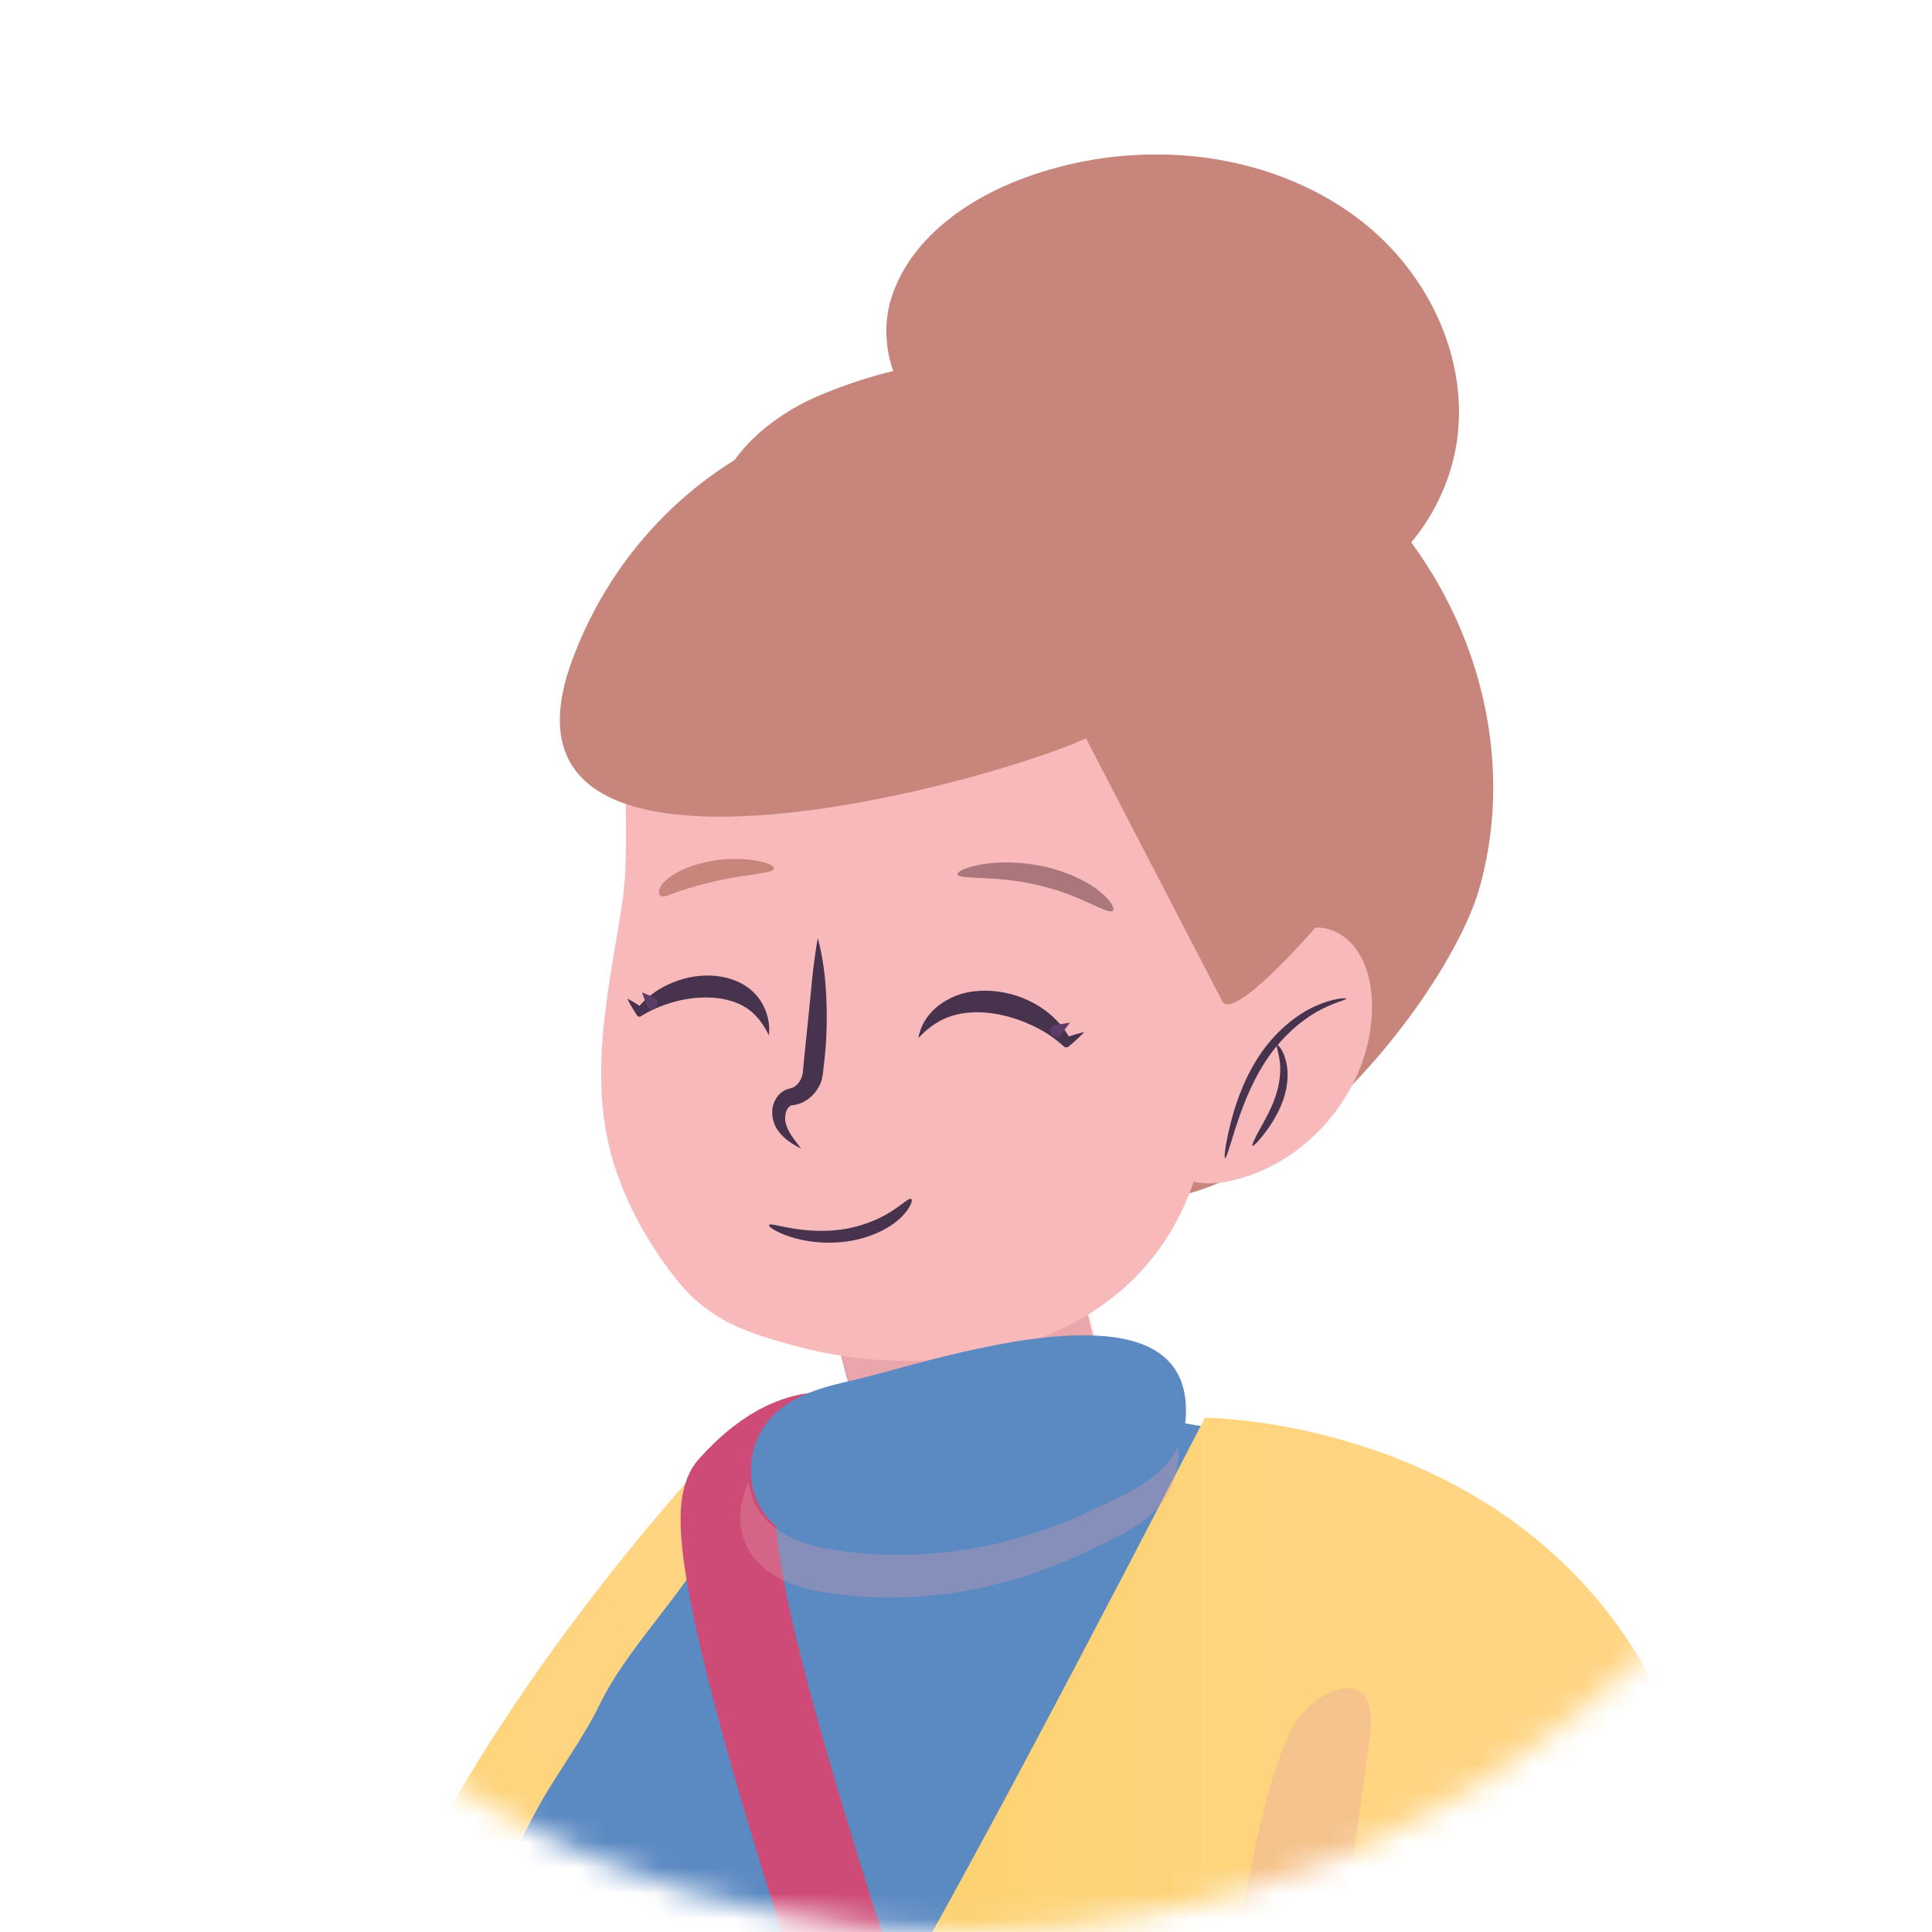 <svg width="75" height="75" viewBox="0 0 75 75" fill="none" xmlns="http://www.w3.org/2000/svg">
<mask id="mask0" mask-type="alpha" maskUnits="userSpaceOnUse" x="0" y="0" width="75" height="75">
<circle cx="37.5" cy="37.5" r="37.5" fill="white"/>
</mask>
<g mask="url(#mask0)">
<g clip-path="url(#clip0)">
<path d="M33.928 58.218L29.143 56.25C29.143 56.25 19.519 74.476 17.824 81.939C16.128 89.401 12.443 112.048 12.443 112.048L24.89 120.333L34.23 73.931L33.928 58.218Z" fill="url(#paint0_linear)"/>
<path d="M17.013 123.911C19.251 123.813 23.953 122.899 26.145 122.986C22.854 114.901 21.324 106.444 23.102 97.275C25.154 86.714 29.516 75.284 38.742 67.188L31.605 57.674C31.529 57.096 27.715 56.345 27.262 56.846C11.088 74.927 5.16 95.378 13.421 114.918C14.814 118.187 16.3 121.82 17.013 123.911Z" fill="url(#paint1_linear)"/>
<path d="M53.204 107.306C52.039 105.051 51.05 102.742 50.656 100.237C50.087 96.586 51.068 92.837 52.736 89.527C54.743 85.545 57.777 82.377 59.244 78.136C61.251 72.338 62.635 69.591 62.113 63.65C61.874 60.93 58.984 60.451 56.5 58.5C52.54 55.395 48.547 56.018 44.038 54.828C43.057 54.568 42.031 54.532 41.013 54.595C39.84 54.675 38.575 54.523 37.301 54.335C33.644 53.772 29.95 55.49 28.291 58.72C26.76 61.708 24.395 63.838 23.268 66.191C22.691 67.399 21.554 68.956 20.94 70.066C19.574 72.544 18.74 74.727 18.484 77.528C18.227 80.445 19.354 83.424 21.398 85.563C23.094 87.343 23.882 89.813 23.589 92.229C23.131 96.041 21.838 99.763 19.785 103.038C19.529 103.44 19.308 103.852 19.125 104.29C17.695 107.762 11.389 123.877 11.389 138.927C11.389 155.91 52.186 207.708 52.736 203.144C54.175 191.289 57.548 179.818 59.821 168.114C63.02 151.641 62.699 134.283 58.327 118.115C57.31 114.276 55.046 110.858 53.204 107.306Z" fill="#5B89C2"/>
<path d="M57.438 34.454C59.143 28.369 56.631 21.489 51.26 17.516C45.889 13.543 37.942 12.684 31.691 15.404C29.336 16.424 26.971 18.795 28.208 20.88C29.152 22.482 31.517 22.688 33.396 23.323C37.017 24.558 39.235 27.797 41.187 30.821C42.58 32.986 44.001 35.223 44.386 37.702C44.844 40.726 43.589 43.482 41.517 45.773C47.768 49.566 56.182 38.954 57.438 34.454Z" fill="#C7857C"/>
<path d="M41.26 47.214C41.691 48.931 42.131 50.64 42.562 52.358C43.387 55.597 44.23 58.21 39.446 58.899C34.304 59.633 33.433 55.723 32.48 51.974C32.223 50.954 31.49 46.175 30.041 45.997C30.051 45.997 41.26 47.214 41.26 47.214Z" fill="#E29EA6"/>
<path opacity="0.32" d="M33.516 55.481L30.793 46.113L41.426 47.24L43.14 54.64C40.023 55.794 36.779 55.893 33.516 55.481Z" fill="#F7B9B9"/>
<path d="M23.534 43.974C23.919 46.077 25 48.081 26.256 49.665C27.539 51.284 29.033 51.749 30.848 52.242C36.614 53.825 44.606 52.465 46.558 45.146C47.594 45.719 48.831 44.743 49.171 43.509C49.492 42.355 49.134 41.352 49.079 40.189C49.024 39.241 49.097 38.328 48.996 37.362C48.749 35.017 48.392 32.61 47.31 30.535C46.183 28.36 44.368 26.776 42.434 25.721C40.491 24.674 38.41 24.101 36.348 23.564C32.819 22.643 27.594 21.551 25.166 25.578C23.754 27.913 24.588 32.27 24.157 35.035C23.717 37.961 22.984 40.95 23.534 43.974Z" fill="#F7B9B9"/>
<path d="M35.37 46.543C35.281 46.506 35.074 46.714 34.673 46.98C34.28 47.246 33.657 47.549 32.879 47.697C32.1 47.838 31.329 47.779 30.788 47.69C30.247 47.601 29.906 47.49 29.854 47.549C29.809 47.601 30.084 47.816 30.662 48.008C31.233 48.2 32.13 48.334 33.064 48.163C33.991 47.993 34.673 47.579 35.014 47.224C35.378 46.847 35.444 46.566 35.37 46.543Z" fill="#47334E"/>
<path d="M51.902 36.199C52.855 36.691 53.231 37.845 53.259 38.901C53.35 42.015 51.013 45.039 47.924 45.808C46.998 46.041 45.853 46.014 45.275 45.263C44.689 44.493 45.009 43.41 45.422 42.542C46.219 40.86 49.299 34.865 51.902 36.199Z" fill="#F7B9B9"/>
<path d="M52.26 38.767C52.26 38.731 51.765 38.74 51.05 39.062C50.344 39.375 49.473 40.064 48.841 41.048C48.208 42.033 47.906 43.044 47.732 43.769C47.558 44.493 47.512 44.959 47.558 44.959C47.603 44.968 47.732 44.529 47.952 43.822C48.181 43.124 48.511 42.158 49.116 41.218C49.721 40.279 50.509 39.617 51.151 39.259C51.801 38.901 52.269 38.821 52.26 38.767Z" fill="#47334E"/>
<path d="M48.621 44.475C48.657 44.502 48.831 44.332 49.07 44.019C49.308 43.715 49.62 43.258 49.821 42.677C50.023 42.095 50.023 41.514 49.904 41.129C49.794 40.735 49.611 40.547 49.574 40.565C49.528 40.592 49.629 40.807 49.675 41.174C49.73 41.532 49.693 42.05 49.51 42.578C49.326 43.115 49.051 43.563 48.868 43.903C48.694 44.234 48.584 44.457 48.621 44.475Z" fill="#47334E"/>
<path d="M43.185 35.367C43.295 35.313 43.176 35.017 42.755 34.66C42.342 34.293 41.581 33.89 40.619 33.657C39.657 33.434 38.713 33.443 38.089 33.559C37.457 33.675 37.127 33.854 37.173 33.953C37.264 34.158 38.694 33.971 40.307 34.364C41.939 34.731 42.947 35.492 43.185 35.367Z" fill="#AB777D"/>
<path d="M30.051 33.711C30.06 33.613 29.776 33.47 29.281 33.398C28.795 33.318 28.099 33.309 27.393 33.47C26.696 33.622 26.156 33.89 25.844 34.177C25.532 34.463 25.532 34.731 25.661 34.785C25.798 34.839 26 34.722 26.348 34.606C26.696 34.49 27.21 34.329 27.796 34.203C28.96 33.926 30.033 33.917 30.051 33.711Z" fill="#C7857C"/>
<path d="M31.746 36.414C31.948 37.165 32.04 37.926 32.076 38.695C32.113 39.465 32.095 40.234 32.021 40.995L31.957 41.567L31.939 41.719C31.93 41.782 31.911 41.845 31.902 41.907C31.866 42.033 31.82 42.149 31.746 42.256C31.618 42.471 31.426 42.659 31.178 42.784C31.059 42.847 30.912 42.883 30.802 42.901C30.756 42.901 30.711 42.91 30.683 42.928C30.518 43.017 30.417 43.357 30.518 43.661C30.61 43.983 30.866 44.279 31.105 44.592C30.756 44.413 30.408 44.207 30.161 43.831C30.042 43.634 29.977 43.411 29.977 43.169C29.977 42.928 30.069 42.659 30.28 42.453C30.399 42.346 30.537 42.283 30.683 42.248C30.756 42.23 30.802 42.212 30.848 42.176C30.949 42.113 31.032 42.015 31.087 41.898C31.114 41.845 31.132 41.782 31.151 41.719C31.16 41.693 31.16 41.657 31.169 41.63L31.178 41.496L31.233 40.932L31.462 38.695C31.526 37.935 31.609 37.183 31.746 36.414Z" fill="#47334E"/>
<path d="M35.651 40.297C36.054 39.867 36.494 39.572 36.971 39.429C37.448 39.285 37.952 39.268 38.456 39.33C38.96 39.393 39.455 39.536 39.922 39.742C40.399 39.948 40.848 40.216 41.242 40.574L41.297 40.619C41.352 40.672 41.435 40.672 41.49 40.619C41.701 40.449 41.902 40.261 42.095 40.064C41.82 40.127 41.563 40.207 41.306 40.297L41.554 40.35C41.279 39.813 40.83 39.366 40.307 39.044C39.785 38.722 39.18 38.525 38.548 38.471C37.924 38.418 37.255 38.516 36.705 38.856C36.137 39.178 35.743 39.724 35.651 40.297Z" fill="#47334E"/>
<path d="M41.187 40.163L41.536 39.697L40.958 39.796C40.83 39.822 40.747 39.939 40.766 40.064C40.793 40.189 40.912 40.27 41.041 40.252C41.096 40.243 41.151 40.207 41.187 40.163Z" fill="#5E3C69"/>
<path d="M29.849 40.189C29.611 39.706 29.318 39.339 28.942 39.107C28.566 38.874 28.135 38.767 27.686 38.731C27.237 38.704 26.77 38.74 26.311 38.856C25.853 38.972 25.385 39.142 24.945 39.411L24.89 39.447C24.826 39.483 24.762 39.474 24.726 39.411C24.588 39.205 24.46 38.99 24.35 38.767C24.57 38.874 24.771 39.008 24.973 39.142L24.744 39.142C25.12 38.677 25.624 38.328 26.165 38.122C26.705 37.908 27.274 37.827 27.833 37.89C28.383 37.952 28.942 38.176 29.327 38.597C29.721 39.026 29.913 39.626 29.849 40.189Z" fill="#47334E"/>
<path d="M25.101 39.035L24.927 38.525L25.404 38.731C25.514 38.775 25.55 38.91 25.495 39.026C25.44 39.142 25.312 39.205 25.211 39.151C25.156 39.133 25.119 39.089 25.101 39.035Z" fill="#5E3C69"/>
<path d="M35.385 30.741C28.428 32.306 19.538 32.79 22.223 25.596C25.468 16.89 35.514 12.89 43.662 17.731C46.998 19.708 49.088 22.455 50.665 25.864C51.865 28.459 54.258 30.374 53.194 33.264C52.938 33.962 47.988 39.903 47.447 38.865C45.688 35.465 43.919 32.065 42.159 28.665C40.94 29.21 38.337 30.078 35.385 30.741Z" fill="#C7857C"/>
<path d="M37.668 17.059C35.257 16.764 33.883 13.856 34.597 11.583C35.303 9.319 37.475 7.754 39.749 6.912C41.49 6.268 43.369 5.955 45.23 6C48.199 6.062 51.197 7.074 53.387 9.033C55.578 10.993 56.898 13.936 56.595 16.826C56.293 19.717 54.267 22.437 51.453 23.367C48.639 24.298 45.184 23.224 43.653 20.737" fill="#C7857C"/>
<path d="M64 65L61.205 114.625L39.702 119.045C39.702 119.045 30.647 84.239 34.047 78.718C37.438 73.197 46.774 55.039 46.774 55.039C46.774 55.039 58.5 55.039 64 65Z" fill="url(#paint2_linear)"/>
<path opacity="0.32" d="M42.681 90.636C43.039 89.983 43.378 89.321 43.69 88.658C45.596 84.56 46.723 80.167 47.842 75.801C48.538 73.072 48.896 69.868 50.05 67.291C50.857 65.511 53.579 64.437 53.194 67.318C52.626 71.47 52.067 75.631 51.499 79.782C51.215 81.903 50.921 84.024 50.637 86.144C50.454 87.522 50.656 89.025 50.39 90.359C49.867 92.918 47.475 95.682 45.486 97.32C43.277 99.127 40.573 100.201 37.732 100.63C37.264 100.702 36.779 100.756 36.329 100.622C33.323 99.754 38.438 96.479 39.354 95.441C40.637 93.973 41.737 92.345 42.681 90.636Z" fill="#E29EA6"/>
<path d="M50.17 124.566C50.17 124.566 25.551 61.172 28.52 57.861C31.49 54.55 33.617 56.411 33.617 56.411" stroke="#CD4B76" stroke-width="3.704" stroke-miterlimit="10"/>
<path d="M42.525 51.848C39.345 51.696 34.918 53.163 33.213 53.557C32.104 53.807 30.94 54.094 30.124 54.837C29.088 55.776 28.841 57.404 29.556 58.586C30.61 60.321 33.405 60.348 35.275 60.366C37.897 60.393 40.481 59.704 42.782 58.523C44.102 57.843 45.953 57.127 46.036 54.917C46.118 52.716 44.588 51.937 42.525 51.848Z" fill="#5B89C2"/>
<path opacity="0.32" d="M29.07 57.521C29.244 59.149 30.729 59.874 32.031 60.107C35.514 60.742 39.217 60.178 42.626 58.514C43.708 57.986 45.12 57.422 45.734 56.152C45.743 56.286 45.752 56.42 45.743 56.563C45.651 58.773 43.708 59.489 42.315 60.169C38.914 61.834 35.202 62.397 31.719 61.762C30.399 61.52 28.859 60.787 28.74 59.078C28.704 58.532 28.841 57.995 29.07 57.521Z" fill="#E29EA6"/>
</g>
</g>
<defs>
<linearGradient id="paint0_linear" x1="34.232" y1="88.289" x2="12.445" y2="88.289" gradientUnits="userSpaceOnUse">
<stop offset="0.201" stop-color="#FFD584"/>
<stop offset="0.917" stop-color="#FCD271"/>
</linearGradient>
<linearGradient id="paint1_linear" x1="44.327" y1="83.999" x2="7.105" y2="96.349" gradientUnits="userSpaceOnUse">
<stop offset="0.201" stop-color="#FFD584"/>
<stop offset="0.917" stop-color="#FCD271"/>
</linearGradient>
<linearGradient id="paint2_linear" x1="61.206" y1="86.892" x2="33.281" y2="86.892" gradientUnits="userSpaceOnUse">
<stop offset="0.201" stop-color="#FFD584"/>
<stop offset="0.917" stop-color="#FCD271"/>
</linearGradient>
<clipPath id="clip0">
<rect width="69" height="255" fill="white" transform="matrix(-1 1.40708e-09 1.40708e-09 1 65 6)"/>
</clipPath>
</defs>
</svg>

